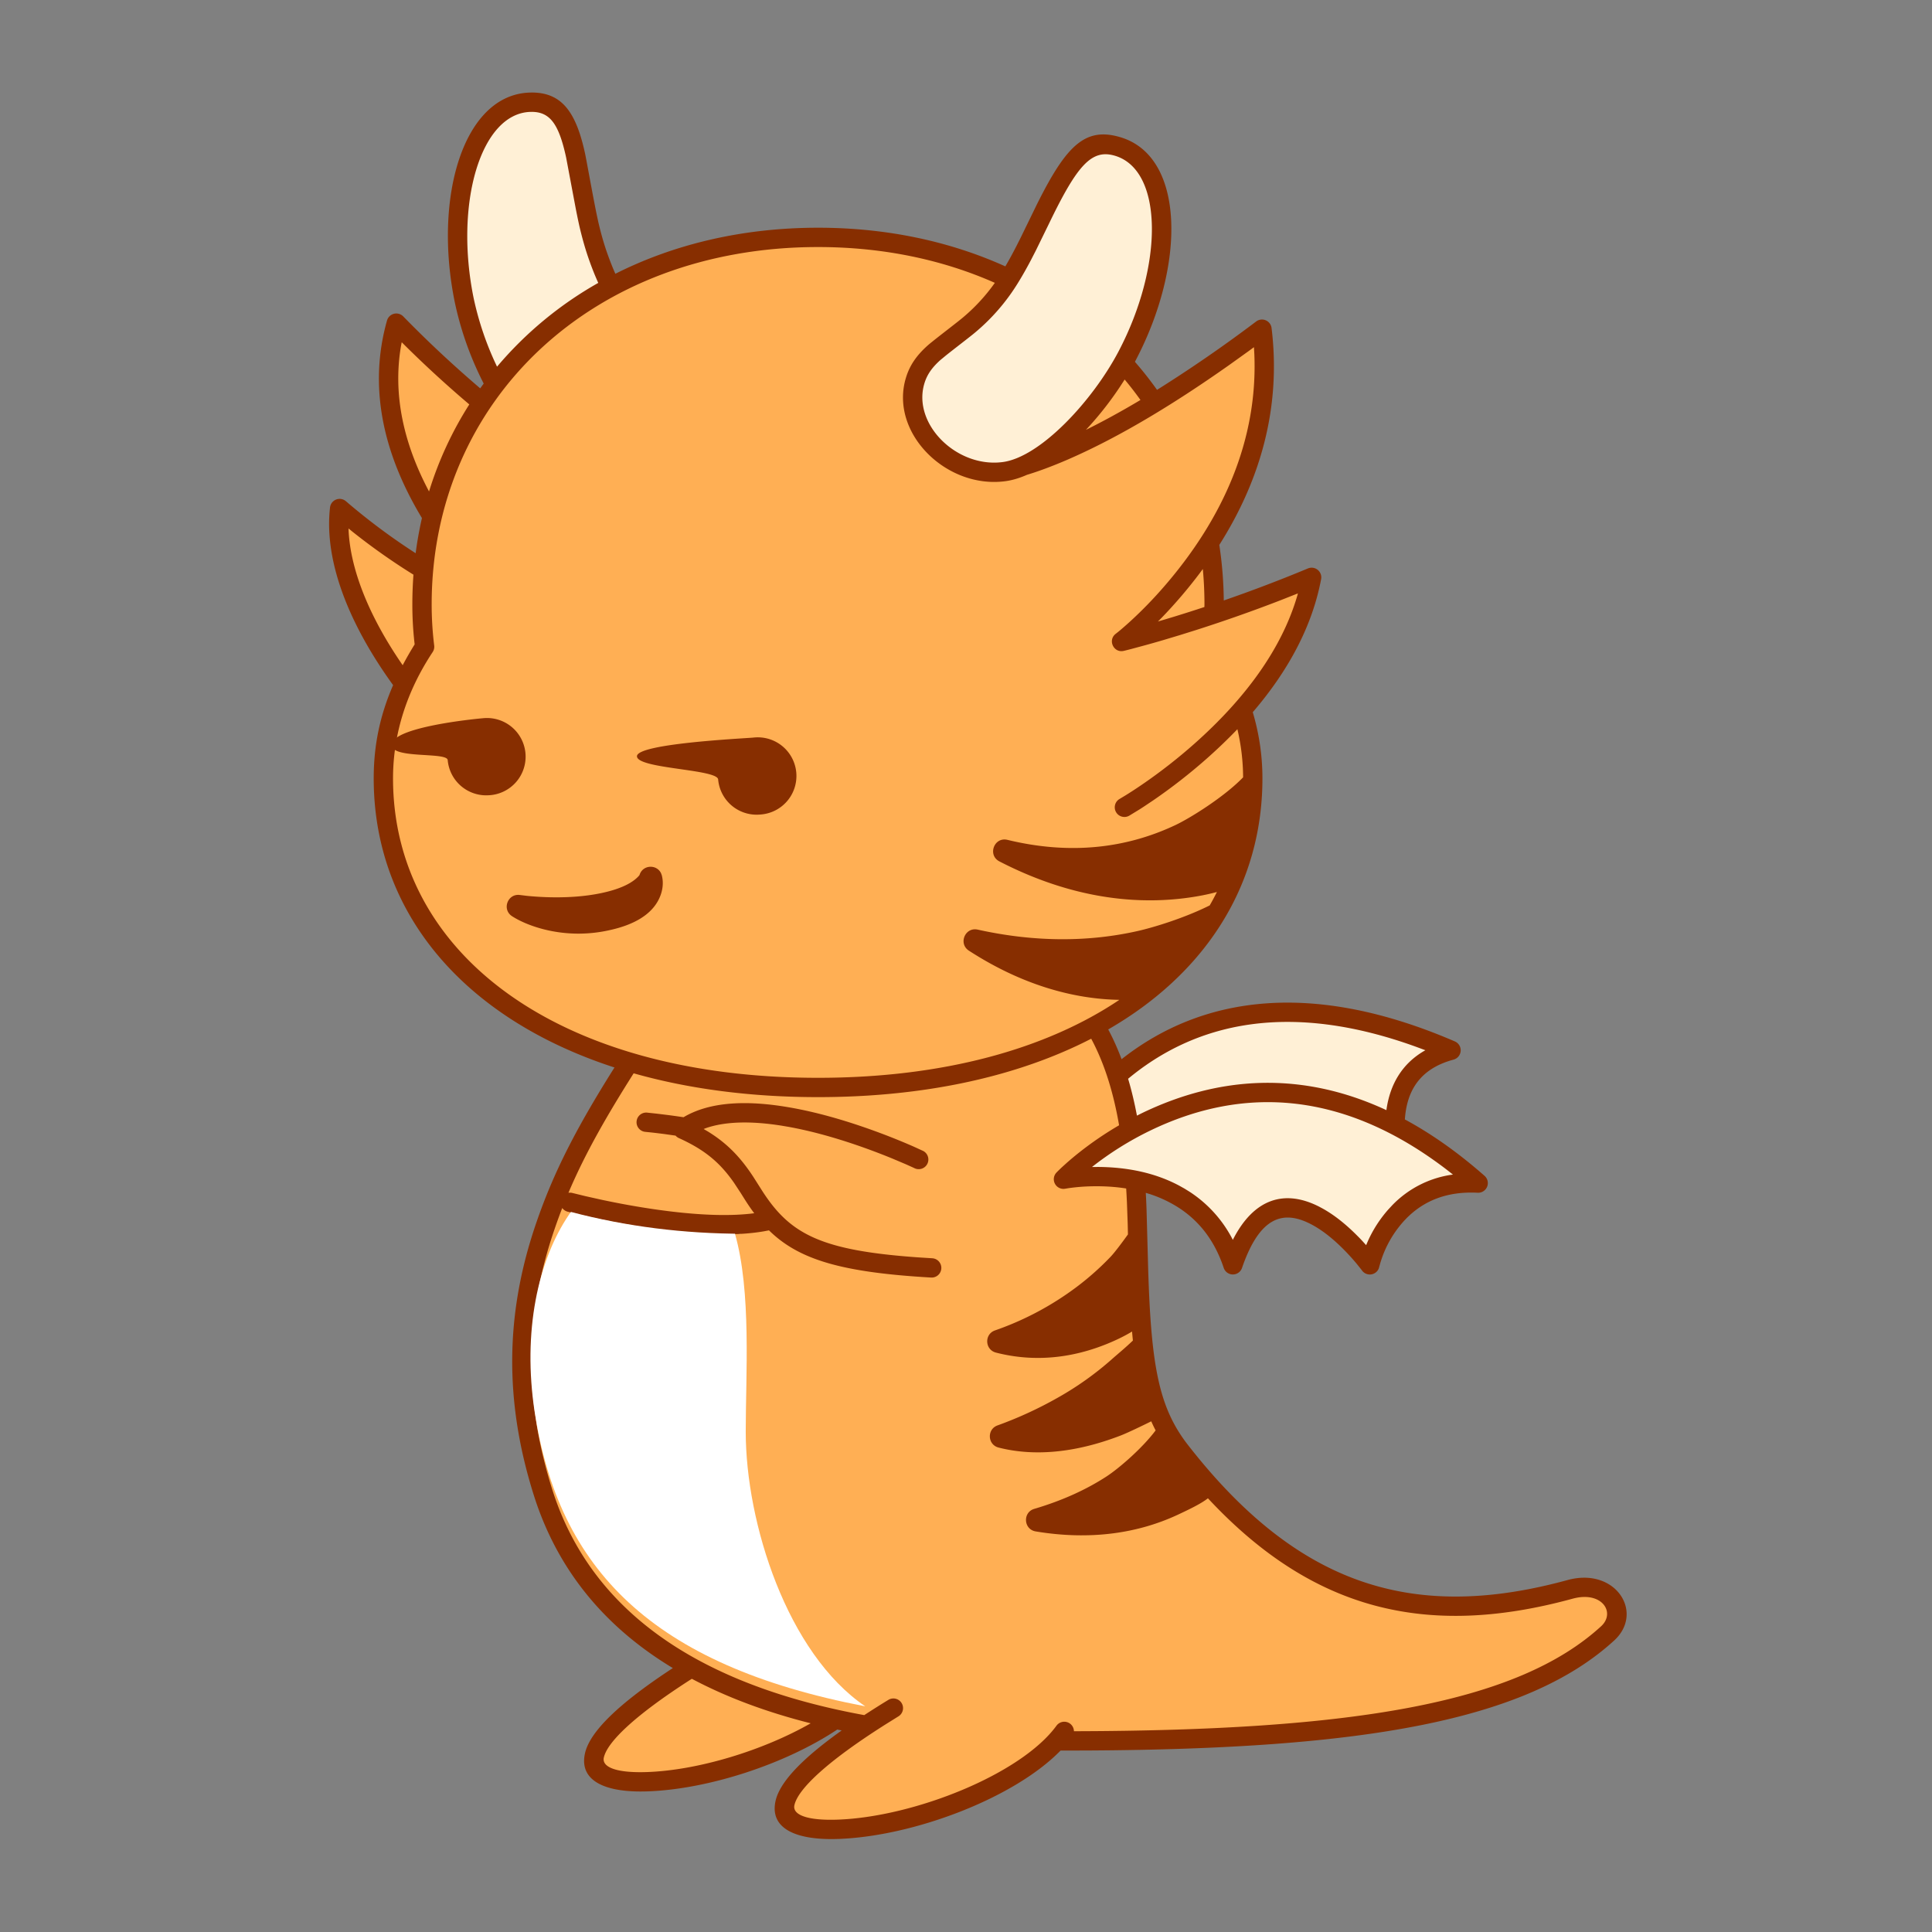 <svg data-id="173-d790264b144bbcb-smile" xmlns="http://www.w3.org/2000/svg" viewBox="0 0 100 100"><rect x="0" y="0" width="100" height="100" fill="#808080" stroke="none"/><g fill="none" fill-rule="evenodd"><path fill="#ffaf54" d="M36.175 86.02c-15.187 9.288 4.577 7.053 8.833 1.212.805-2.634-8.833-1.212-8.833-1.212z"/><path fill="#fff0d6" d="M55.174 58.823s5.543-10.718 19.95-4.506c-4.488 1.208-2.426 6.57-2.426 6.57s-7.192-5.553-7.311 1.441c-3.616-4.9-10.213-3.505-10.213-3.505z"/><path fill="#ffaf54" d="M55.048 90.083c11.343 0 22.864-.723 28.148-5.564 1.007-.923.289-2.89-1.943-2.28-7.871 2.154-16.275-.975-20.756-7.756-5.072-7.677 4.801-24.19-14.482-27.274-6.315-1.01-8.218 1.818-11.552 4.847-5.013 7.468-9.637 14.817-6.37 25.162 3.268 10.344 15.612 12.865 26.955 12.865z"/><path fill="#fff0d6" d="M55.028 61.058s9.7-10.167 21.48.206c-4.644-.241-5.614 4.23-5.614 4.23s-4.812-6.617-7.092-.001c-1.922-5.78-8.774-4.435-8.774-4.435z"/><path fill="#ffaf54" d="M46.082 88.444c-15.187 9.287 4.577 7.053 8.833 1.212.804-2.634-8.833-1.212-8.833-1.212zM24.589 38.826c-.503.64-7.705-6.715-7.037-12.557 4.833 4.136 9.055 5.425 9.055 5.425s-8.409-6.948-6.124-15.02c8.057 8.188 12.215 8.62 12.215 8.62z"/><path fill="#fff0d6" d="M24.007 15.518c-.987-4.76.18-10.22 3.434-10.278 2.77-.049 2.118 4.145 3.506 8.033 1.388 3.887 3.215 4.429 3.251 6.489.047 2.648-3.262 4.34-5.715 3.27-2.453-1.07-4.104-5.722-4.476-7.514z"/><path fill="#ffaf54" d="M42.313 12.242c12.321 0 20.5 8.507 20.5 19 0 .74-.046 1.471-.135 2.19 1.37 2.066 2.135 4.374 2.135 6.81 0 8.837-8.074 16-22.5 16-14.427 0-22.5-7.163-22.5-16 0-2.436.765-4.744 2.134-6.811a17.766 17.766 0 0 1-.134-2.189c0-10.493 8.178-19 20.5-19z"/><path fill="#ffaf54" d="M58.168 41.712s8.339-4.743 9.683-11.9c-5.425 2.263-9.83 3.32-9.83 3.32s8.45-6.466 7.258-16.158c-9.296 6.977-13.445 7.31-13.445 7.31z"/><path fill="#fff0d6" d="M58.3 18.354c2.26-4.305 2.64-9.875-.473-10.826-2.65-.809-3.587 3.52-5.58 6.758-1.995 3.239-4.31 3.374-4.912 5.345-.774 2.533 1.943 5.07 4.596 4.716 2.652-.353 5.52-4.372 6.37-5.993z"/><path fill="#872e00" fill-rule="nonzero" d="m39.792 63.685-.25.047c-1.311.228-2.978.199-4.901-.03a41.456 41.456 0 0 1-3.67-.616 42.82 42.82 0 0 1-1.157-.262l-.118-.028-.319-.08a.498.498 0 0 1-.275-.188c-.117.3-.228.603-.336.91l-.105.306c-1.468 4.341-1.567 8.63-.077 13.35 2.023 6.405 7.715 10.138 16.15 11.68a47.28 47.28 0 0 1 1.26-.796.5.5 0 0 1 .521.853l-.642.4c-3.005 1.898-4.572 3.356-4.755 4.208-.104.48.618.803 2.244.745 3.962-.142 9.495-2.355 11.321-4.862a.5.5 0 0 1 .904.286c14.371-.032 22.913-1.426 27.285-5.432.768-.703.052-1.845-1.473-1.428-7.589 2.076-13.493.584-18.877-5.197-.33.263-.892.539-1.537.841-2.036.956-4.509 1.351-7.378.874-.628-.105-.682-.987-.072-1.168 1.458-.43 2.695-1 3.73-1.671.652-.424 1.86-1.467 2.55-2.39a7.169 7.169 0 0 1-.226-.47c-.427.212-1.22.595-1.577.733-1.87.721-3.782 1.055-5.594.775a7.58 7.58 0 0 1-.733-.15c-.571-.147-.61-.944-.056-1.145a20.274 20.274 0 0 0 3.123-1.437 16.203 16.203 0 0 0 2.792-1.985c.225-.203.691-.583 1.094-.971-.015-.152-.03-.308-.043-.468-.292.18-.717.402-1.254.623-1.791.737-3.764.99-5.792.468-.575-.149-.609-.953-.048-1.148a15.477 15.477 0 0 0 3.733-1.895 14.428 14.428 0 0 0 2.256-1.923c.176-.185.534-.65.892-1.151l-.013-.56-.039-1.083a43.519 43.519 0 0 0-.039-.734c-.564-.09-1.15-.125-1.745-.114a10.232 10.232 0 0 0-1.224.095l-.182.03a.5.5 0 0 1-.458-.835c.057-.06.162-.164.313-.304l.194-.175c.202-.18.427-.369.675-.565.627-.496 1.315-.97 2.06-1.404-.341-1.972-.9-3.632-1.752-5.017l.843-.547c.405.658.749 1.371 1.038 2.144 4.204-3.308 9.923-4.083 17.25-.92a.5.5 0 0 1-.067.942c-1.526.41-2.281 1.345-2.48 2.707a4.878 4.878 0 0 0-.04.389c1.37.739 2.747 1.706 4.125 2.92a.5.5 0 0 1-.356.874c-1.59-.082-2.798.415-3.707 1.345a5.585 5.585 0 0 0-1.364 2.399l-.048.173a.5.5 0 0 1-.869.108 3.097 3.097 0 0 0-.031-.043l-.225-.282a11.27 11.27 0 0 0-.705-.777c-.515-.518-1.046-.946-1.568-1.235-1.583-.88-2.786-.397-3.682 2.205a.5.5 0 0 1-.947-.005c-.463-1.393-1.249-2.405-2.305-3.097a6.462 6.462 0 0 0-1.728-.785c.015.274.028.551.038.834l.07 2.55c.139 5.463.527 7.683 2.082 9.675 5.632 7.214 11.579 9.188 19.64 6.982 2.498-.683 3.985 1.69 2.412 3.13-4.55 4.168-13.012 5.611-27.182 5.692l-1.304.004h-.168c-2.411 2.473-7.615 4.436-11.497 4.574-2.195.079-3.563-.533-3.257-1.955.207-.961 1.333-2.171 3.425-3.66l-.227-.048c-2.692 1.793-6.677 3.089-9.805 3.2-2.195.08-3.563-.533-3.257-1.954.241-1.122 1.733-2.582 4.55-4.427-3.507-2.113-5.968-5.06-7.195-8.945-1.556-4.926-1.452-9.432.082-13.97.957-2.829 2.221-5.26 4.526-8.852l.89.465c-1.724 2.683-2.856 4.698-3.707 6.703a.475.475 0 0 1 .21.009l.676.165.87.194c1.18.25 2.398.46 3.581.601 1.67.199 3.128.24 4.28.088-.18-.238-.35-.491-.52-.762l-.18-.287-.347-.528c-.718-1.03-1.491-1.697-2.854-2.313a.499.499 0 0 1-.17-.127l-.578-.082c-.26-.033-.484-.06-.663-.08l-.325-.033a.5.5 0 0 1 .091-.996l.512.055.513.063c.284.036.572.077.862.12 1.348-.8 3.262-.908 5.596-.488 1.27.228 2.613.605 3.974 1.085a34.295 34.295 0 0 1 2.333.92l.503.23a.5.5 0 0 1-.432.901c-.098-.047-.26-.12-.475-.216l-.656-.278a33.44 33.44 0 0 0-1.606-.614c-1.314-.463-2.606-.826-3.818-1.044l-.323-.055c-1.6-.256-2.94-.225-3.945.126l-.111.043.239.141c.994.614 1.676 1.336 2.322 2.32l.485.763c1.433 2.216 3.013 3.064 8.049 3.42l.725.046a.5.5 0 1 1-.058.998c-4.63-.269-6.834-.924-8.38-2.442zm-3.983 23.21-.106.067c-2.806 1.805-4.273 3.192-4.45 4.014-.103.48.62.803 2.245.745 2.644-.094 5.988-1.112 8.463-2.523-2.284-.578-4.341-1.342-6.152-2.304zM74.917 60.57c-5.36-4.122-10.567-4.38-15.386-2.049a16.55 16.55 0 0 0-3.046 1.911l.038-.03.344-.001c1.487.014 2.911.3 4.154.96l.284.158.277.172a6.48 6.48 0 0 1 2.196 2.419l.032.066c1.093-2.154 2.69-2.629 4.476-1.716l.168.09c.614.34 1.215.824 1.79 1.403.095.094.186.188.274.283l.193.213.08-.186a6.495 6.495 0 0 1 1.066-1.659l.206-.222a5.352 5.352 0 0 1 2.996-1.566l.145-.02zm-1.599-6.38c-6.466-2.35-11.422-1.353-15.082 1.777l.155-.13c.18.604.33 1.239.457 1.908l.247-.124c4.004-1.937 8.288-2.196 12.665-.16l.007-.053c.19-1.304.815-2.345 1.93-3.002l.079-.046z"/><path fill="#fff" d="M29.55 62.729c2.853.753 5.837 1.13 8.951 1.13l-.46-.005c.857 3.01.558 7.292.558 10.25 0 4.724 2.147 11.474 6.186 14.215-11.073-2.122-15.87-7.126-17.111-15.237-.636-4.157.174-7.842 1.765-10.194z"/><g fill="#872e00"><path fill-rule="nonzero" d="M27.464 4.79c1.604-.027 2.346.99 2.815 3.14.067.307.388 2.106.59 3.098l.093.437c.142.616.3 1.172.487 1.694.128.358.261.694.402 1.012 3.027-1.528 6.582-2.384 10.492-2.384 3.572 0 6.846.714 9.693 2.001.196-.332.392-.694.601-1.103l.187-.371.85-1.744c1.524-3.053 2.504-4.022 4.342-3.46 3.328 1.017 3.358 6.606.767 11.54l-.04.077c.406.465.788.95 1.144 1.452a71.785 71.785 0 0 0 5.133-3.54.5.5 0 0 1 .796.34c.503 4.1-.577 7.873-2.705 11.225.153 1 .232 2.03.232 3.083l-.002-.206a75.548 75.548 0 0 0 4.356-1.658.5.5 0 0 1 .684.554c-.463 2.46-1.716 4.764-3.538 6.886.333 1.123.5 2.265.5 3.424 0 9.671-9.014 16.5-23 16.5s-23-6.829-23-16.5c0-1.72.328-3.268 1.004-4.825l-.097-.135c-2.22-3.107-3.482-6.324-3.168-9.061a.5.5 0 0 1 .822-.323 32.868 32.868 0 0 0 3.61 2.692c.08-.618.19-1.225.325-1.82-2.007-3.325-2.782-6.785-1.807-10.225a.5.5 0 0 1 .837-.215 59.935 59.935 0 0 0 3.987 3.726l.18-.248a16.887 16.887 0 0 1-1.49-4.18c-1.13-5.458.439-10.821 3.918-10.882zm14.879 7.997c-11.705 0-20 7.956-20 18.5 0 .716.044 1.425.131 2.127a.5.5 0 0 1-.08.338c-1.346 2.032-2.051 4.25-2.051 6.535 0 9.049 8.515 15.5 22 15.5 6.475 0 11.804-1.487 15.595-4.035h.011c-2.398-.038-5.073-.78-7.799-2.546-.561-.363-.197-1.234.456-1.089 3.01.667 5.772.632 8.246.08.837-.186 2.438-.672 3.762-1.333.132-.228.256-.46.373-.695-.454.124-1.022.24-1.693.323-2.91.36-6.157-.147-9.563-1.905-.631-.326-.274-1.284.416-1.116 3.273.794 6.177.426 8.702-.77.74-.35 2.509-1.444 3.494-2.467a11.086 11.086 0 0 0-.296-2.49 26.833 26.833 0 0 1-1.563 1.5 28.49 28.49 0 0 1-2.813 2.195l-.465.311-.216.14-.5.305-.043.026a.5.5 0 0 1-.494-.87l.306-.184c.252-.156.536-.34.847-.553a27.497 27.497 0 0 0 2.715-2.118c2.615-2.32 4.519-4.899 5.326-7.66l.033-.122-.885.35a77.621 77.621 0 0 1-4.366 1.54l-.846.265-.906.272c-.29.085-.568.164-.832.237l-.811.219c-.16.041-.282.072-.364.091-.525.126-.849-.555-.42-.883l.128-.101c.149-.122.362-.304.625-.544.59-.54 1.209-1.17 1.826-1.889 2.983-3.472 4.782-7.504 4.595-11.948l-.02-.353-.255.188-.99.71c-3.09 2.184-5.756 3.735-8.017 4.752l-.337.15c-.865.375-1.58.635-2.15.807-.38.167-.757.282-1.122.33-3.064.408-6.01-2.516-5.14-5.361.197-.647.552-1.15 1.11-1.653.249-.223 1.164-.921 1.601-1.267l.185-.149a9.5 9.5 0 0 0 1.704-1.837c-2.69-1.193-5.778-1.853-9.15-1.853zM18.04 27.353l.005.145c.114 2.112 1.143 4.535 2.79 6.922l.007.013c.188-.357.395-.716.62-1.08a17.686 17.686 0 0 1-.119-2.066c0-.52.02-1.034.057-1.542a32.961 32.961 0 0 1-3.154-2.223zm44.218 2.099-.14.19a24.76 24.76 0 0 1-1.995 2.338l-.189.189.4-.118.456-.138c.51-.157 1.027-.321 1.55-.494l.003-.132c0-.621-.029-1.233-.085-1.835zM20.793 17.714l-.03.154c-.441 2.52.116 5.068 1.444 7.57a18.556 18.556 0 0 1 2.084-4.505 58.135 58.135 0 0 1-3.307-3.028zm36.93-9.648c-1.216-.372-1.961.474-3.414 3.482l-.687 1.406-.262.51c-.221.419-.433.794-.649 1.145a10.508 10.508 0 0 1-2.279 2.634c-.23.193-.997.778-1.454 1.142l-.305.251c-.433.39-.685.747-.824 1.202-.643 2.102 1.668 4.395 4.052 4.078 1.96-.26 4.661-3.186 5.997-5.73 2.34-4.457 2.313-9.36-.174-10.12zm.488 11.577-.023.038a17.14 17.14 0 0 1-1.981 2.568c.88-.435 1.822-.949 2.823-1.546a16.874 16.874 0 0 0-.82-1.06zM27.48 5.791c-2.6.045-3.977 4.75-2.956 9.68a15.89 15.89 0 0 0 1.203 3.508 19.206 19.206 0 0 1 5.239-4.336c-.162-.36-.315-.74-.46-1.148-.2-.561-.369-1.153-.52-1.804a33.374 33.374 0 0 1-.214-1.047l-.471-2.5c-.38-1.74-.84-2.37-1.82-2.353z"/><path d="M25.339 41.16a2 2 0 1 0-.348-3.984c-.653.057-4.499.465-4.704 1.306-.205.84 2.847.412 2.886.86a2 2 0 0 0 2.166 1.817zM39.337 42.161a2 2 0 1 0-.348-3.983c-.563.049-6.02.31-6.02.965s4.155.663 4.202 1.2a2 2 0 0 0 2.166 1.818z"/><path fill-rule="nonzero" d="m26.92 46.326.362.044c.298.03.629.053.983.066 1.006.035 1.991-.025 2.874-.213.847-.18 1.41-.435 1.75-.718.16-.133.213-.214.213-.215.163-.539.892-.565 1.115-.088l.039.107.003.015c.085.338.068.778-.171 1.247-.38.744-1.221 1.295-2.58 1.583a7.291 7.291 0 0 1-3.408-.065c-.678-.179-1.205-.42-1.563-.645l-.031-.02c-.545-.35-.226-1.194.413-1.098z"/></g></g></svg>